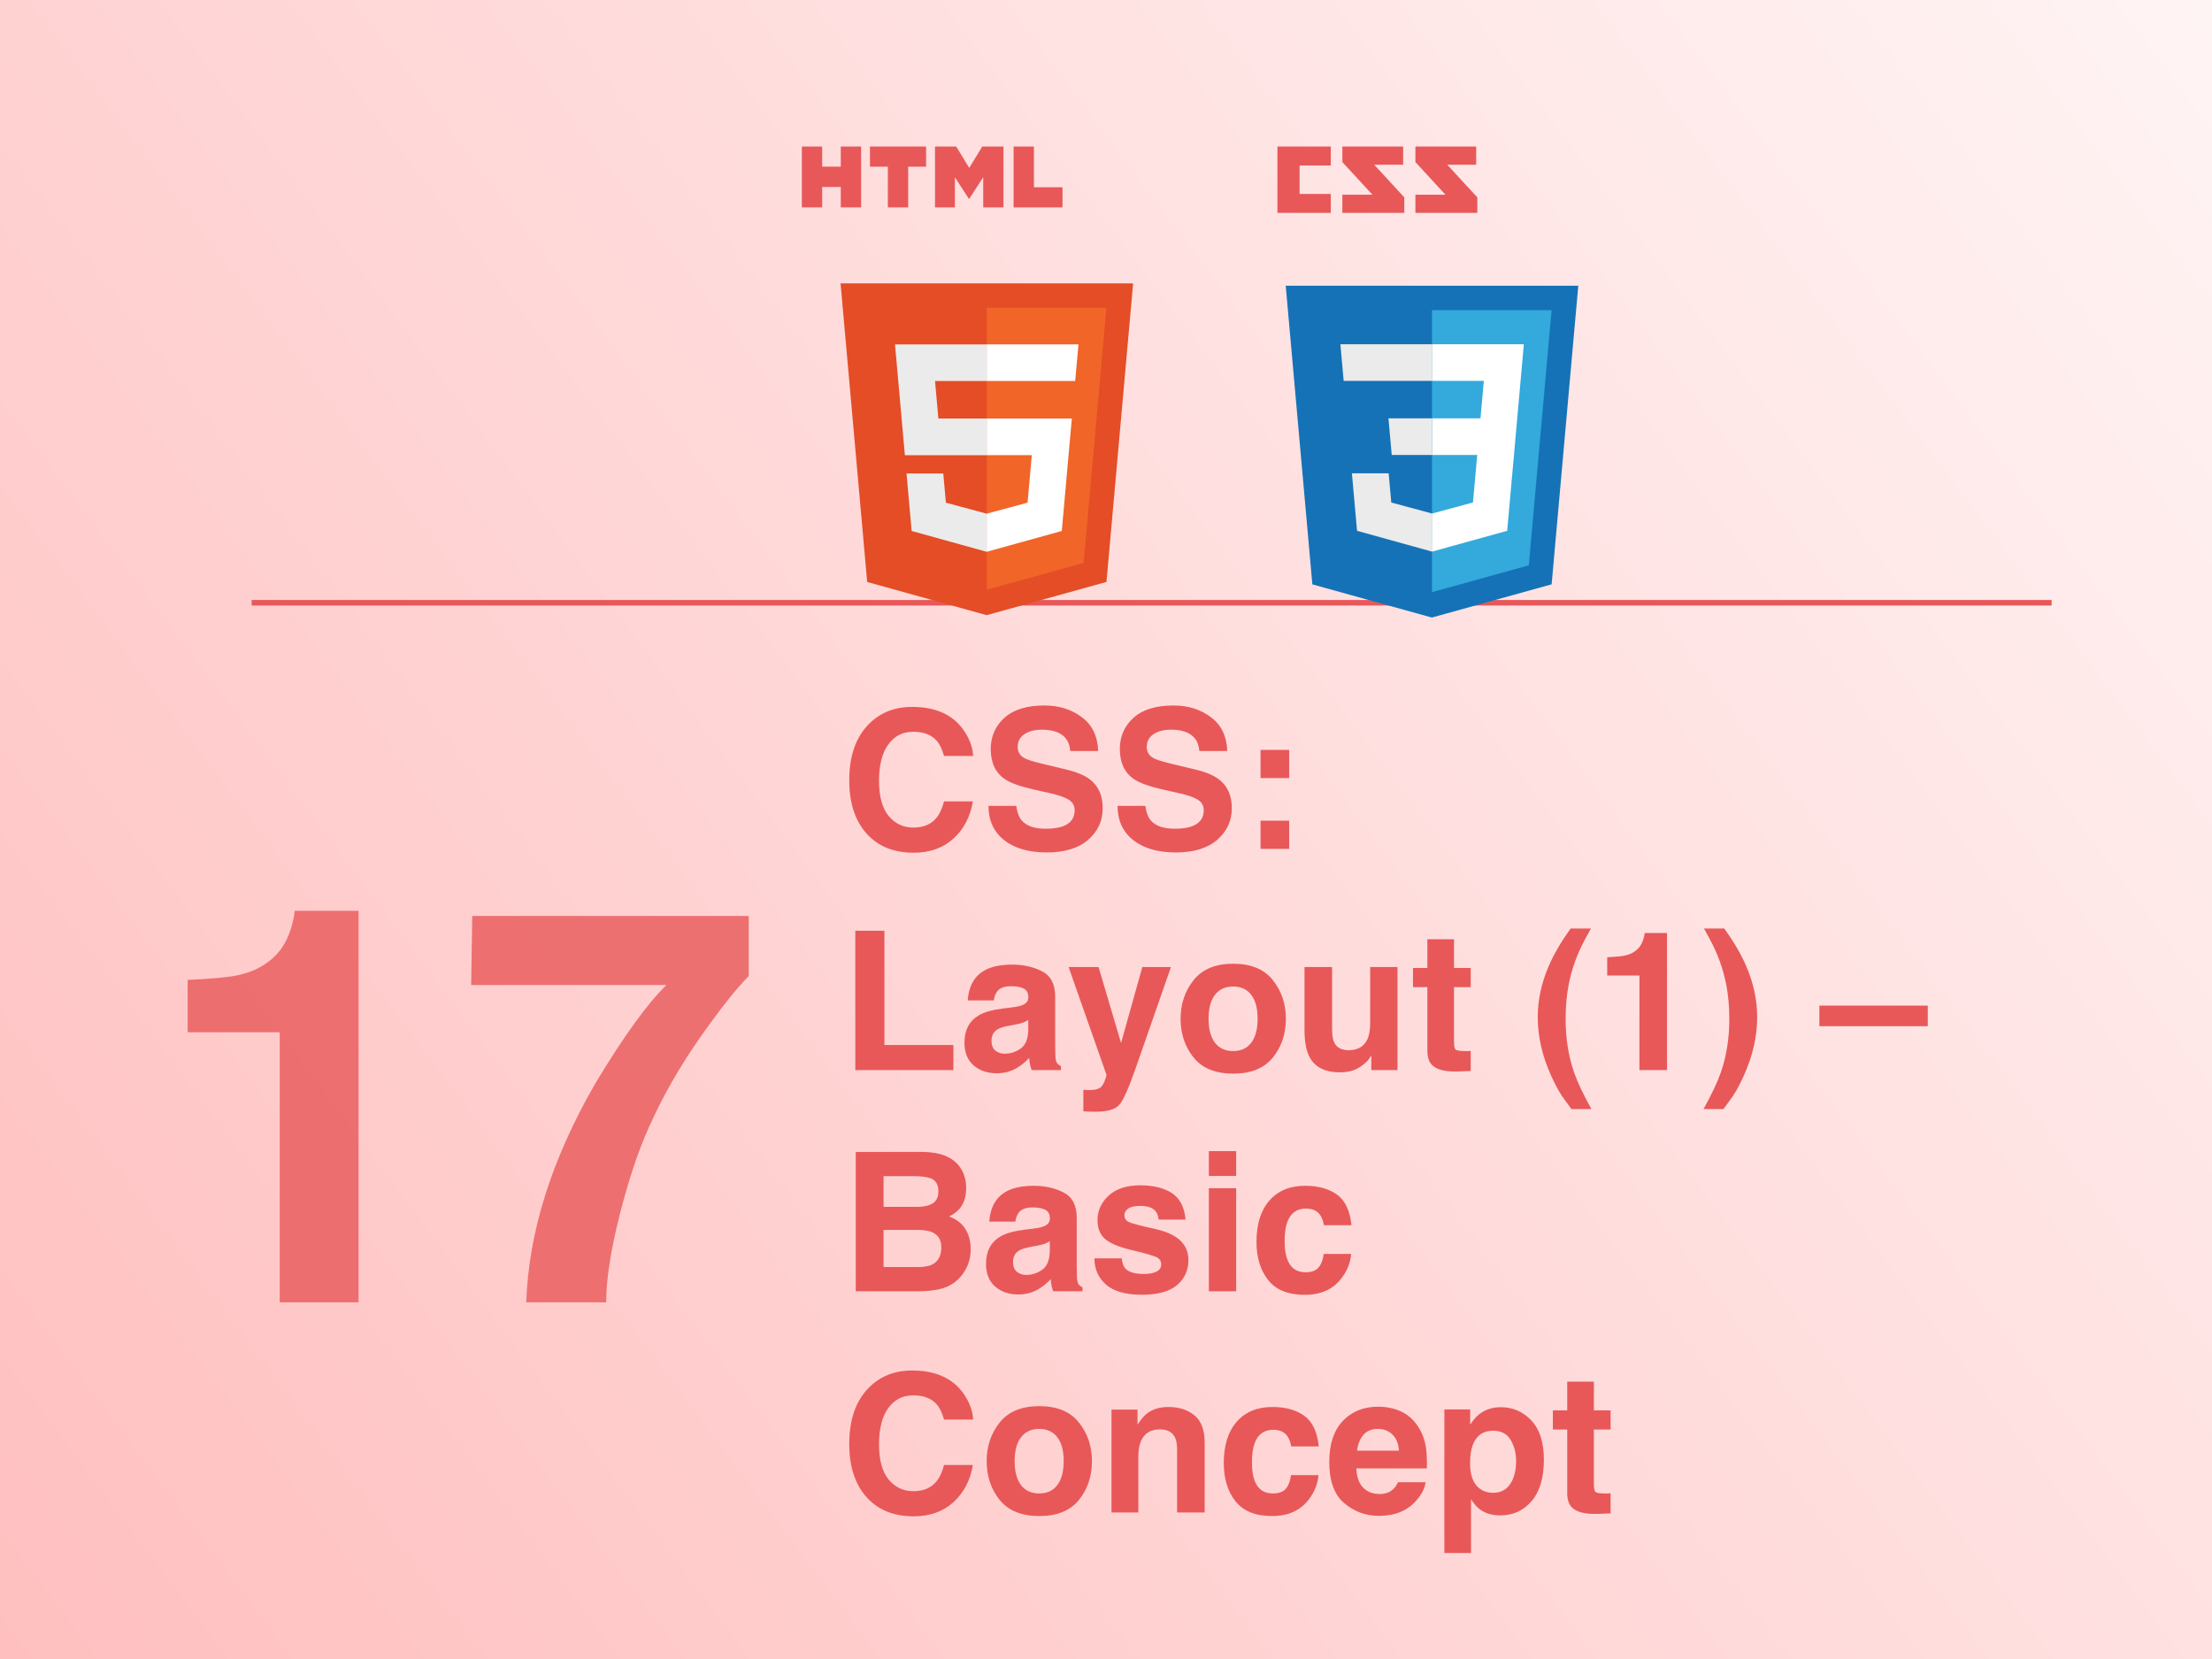 <svg width="800" height="600" viewBox="0 0 800 600" fill="none" xmlns="http://www.w3.org/2000/svg">
<rect width="800" height="600" fill="url(#paint0_linear_5189_12059)"/>
<line x1="91" y1="218" x2="742" y2="218" stroke="#E85859" stroke-width="2"/>
<path d="M129.684 471H101.168V373.344H67.867V354.398C76.656 354.008 82.809 353.422 86.324 352.641C91.923 351.404 96.481 348.93 99.996 345.219C102.405 342.68 104.228 339.294 105.465 335.062C106.181 332.523 106.539 330.635 106.539 329.398H129.684V471ZM253.414 374.906C245.992 385.453 239.775 396.326 234.762 407.523C230.79 416.312 227.21 427.055 224.02 439.75C220.829 452.445 219.234 462.862 219.234 471H190.328C191.174 445.609 199.508 419.21 215.328 391.801C225.549 374.809 234.111 362.96 241.012 356.254H170.406L170.797 331.254H270.797V353.031C266.63 357.133 260.836 364.424 253.414 374.906Z" fill="#E85859" fill-opacity="0.8"/>
<path d="M290 53H297.353V60.265H304.08V53H311.433V75H304.08V67.633H297.353V75H290V53ZM321.102 60.296H314.63V53H334.932V60.296H328.457V75H321.104L321.102 60.296ZM338.155 53H345.826L350.542 60.729L355.25 53H362.92V75H355.596V64.095L350.538 71.916H350.412L345.349 64.095V74.999H338.154L338.155 53ZM366.579 53H373.934V67.727H384.274V74.999H366.579V53Z" fill="#E85859"/>
<g filter="url(#filter0_d_5189_12059)">
<path d="M389.81 82.478L380.171 190.466L336.841 202.479L293.63 190.483L284 82.478H389.81Z" fill="#E44D26"/>
<path d="M336.905 193.296L371.918 183.589L380.156 91.309H336.905V193.296Z" fill="#F16529"/>
<path d="M318.165 117.802H336.904V104.562H303.689L304.006 108.117L307.262 144.619H336.905V131.367H319.376L318.165 117.802ZM321.151 151.236H307.853L309.709 172.034L336.843 179.561L336.904 179.545V165.768L336.846 165.783L322.094 161.8L321.153 151.236H321.151Z" fill="#EBEBEB"/>
<path d="M336.859 144.611H353.17L351.633 161.791L336.858 165.778V179.559L364.012 172.031L364.211 169.793L367.324 134.92L367.646 131.363H336.859V144.611ZM336.859 117.768V117.801H368.852L369.121 114.823L369.725 108.102L370.041 104.548H336.859V117.762V117.768Z" fill="white"/>
</g>
<path d="M533.881 59.583H523.425L534.299 71.383V77H511.903V70.423H522.775L511.903 58.623V53H533.881V59.583V59.583ZM507.463 59.583H497.007L507.88 71.383V77H485.483V70.423H496.357L485.483 58.623V53H507.463V59.583V59.583ZM481.303 59.852H470.02V70.148H481.303V77H462V53H481.303V59.852V59.852Z" fill="#E85859"/>
<g filter="url(#filter1_d_5189_12059)">
<path d="M454.63 191.347L445 83.344H550.808L541.17 191.329L497.839 203.344L454.63 191.347V191.347Z" fill="#1572B6"/>
<path d="M497.906 194.162L532.918 184.454L541.155 92.176H497.906V194.162Z" fill="#33A9DC"/>
<path d="M497.905 131.304H515.433L516.644 117.741H497.905V104.494H531.121L530.803 108.048L527.548 144.55H497.905V131.304V131.304Z" fill="white"/>
<path d="M497.984 165.706L497.926 165.722L483.174 161.738L482.23 151.174H468.935L470.791 171.972L497.924 179.504L497.986 179.486V165.706H497.984Z" fill="#EBEBEB"/>
<path d="M514.307 143.989L512.711 161.729L497.938 165.717V179.498L525.093 171.972L525.293 169.734L527.598 143.989H514.307V143.989Z" fill="white"/>
<path d="M497.951 104.494V117.739H465.955L465.689 114.763L465.086 108.048L464.769 104.494H497.951ZM497.905 131.306V144.552H483.339L483.074 141.575L482.47 134.859L482.152 131.306H497.905V131.306Z" fill="#EBEBEB"/>
</g>
<path d="M344.879 303.24C341.119 306.681 336.311 308.401 330.455 308.401C323.209 308.401 317.512 306.077 313.365 301.429C309.218 296.757 307.145 290.354 307.145 282.22C307.145 273.424 309.503 266.645 314.22 261.883C318.321 257.736 323.539 255.662 329.874 255.662C338.351 255.662 344.549 258.442 348.468 264.002C350.632 267.124 351.795 270.257 351.954 273.401H341.427C340.743 270.986 339.866 269.163 338.795 267.933C336.881 265.745 334.044 264.651 330.284 264.651C326.456 264.651 323.437 266.201 321.227 269.3C319.016 272.376 317.911 276.74 317.911 282.391C317.911 288.042 319.073 292.28 321.397 295.105C323.744 297.908 326.718 299.31 330.318 299.31C334.01 299.31 336.824 298.102 338.761 295.687C339.832 294.388 340.72 292.439 341.427 289.842H351.852C350.94 295.333 348.616 299.799 344.879 303.24ZM378.204 299.72C380.688 299.72 382.704 299.446 384.254 298.899C387.193 297.851 388.663 295.903 388.663 293.055C388.663 291.391 387.934 290.104 386.476 289.192C385.017 288.304 382.727 287.518 379.605 286.834L374.273 285.638C369.033 284.453 365.41 283.165 363.404 281.775C360.009 279.451 358.312 275.817 358.312 270.872C358.312 266.36 359.952 262.612 363.233 259.627C366.515 256.642 371.334 255.149 377.691 255.149C383.001 255.149 387.524 256.562 391.261 259.388C395.021 262.19 396.992 266.269 397.174 271.624H387.057C386.874 268.593 385.553 266.44 383.092 265.164C381.451 264.321 379.412 263.899 376.974 263.899C374.262 263.899 372.097 264.446 370.479 265.54C368.862 266.634 368.053 268.16 368.053 270.12C368.053 271.92 368.85 273.265 370.445 274.153C371.471 274.746 373.658 275.441 377.008 276.238L385.689 278.323C389.495 279.235 392.366 280.454 394.303 281.98C397.311 284.35 398.814 287.78 398.814 292.269C398.814 296.871 397.049 300.7 393.517 303.753C390.007 306.784 385.04 308.299 378.614 308.299C372.052 308.299 366.891 306.806 363.131 303.821C359.371 300.813 357.491 296.689 357.491 291.448H367.54C367.859 293.75 368.486 295.47 369.42 296.609C371.129 298.683 374.057 299.72 378.204 299.72ZM424.894 299.72C427.377 299.72 429.394 299.446 430.943 298.899C433.883 297.851 435.353 295.903 435.353 293.055C435.353 291.391 434.623 290.104 433.165 289.192C431.707 288.304 429.417 287.518 426.295 286.834L420.963 285.638C415.722 284.453 412.099 283.165 410.094 281.775C406.699 279.451 405.001 275.817 405.001 270.872C405.001 266.36 406.642 262.612 409.923 259.627C413.204 256.642 418.023 255.149 424.381 255.149C429.69 255.149 434.213 256.562 437.95 259.388C441.71 262.19 443.681 266.269 443.863 271.624H433.746C433.564 268.593 432.242 266.44 429.781 265.164C428.141 264.321 426.101 263.899 423.663 263.899C420.951 263.899 418.787 264.446 417.169 265.54C415.551 266.634 414.742 268.16 414.742 270.12C414.742 271.92 415.54 273.265 417.135 274.153C418.16 274.746 420.348 275.441 423.697 276.238L432.379 278.323C436.184 279.235 439.055 280.454 440.992 281.98C444 284.35 445.504 287.78 445.504 292.269C445.504 296.871 443.738 300.7 440.206 303.753C436.697 306.784 431.729 308.299 425.304 308.299C418.741 308.299 413.58 306.806 409.82 303.821C406.061 300.813 404.181 296.689 404.181 291.448H414.229C414.549 293.75 415.175 295.47 416.109 296.609C417.818 298.683 420.746 299.72 424.894 299.72ZM466.251 296.814V307H455.895V296.814H466.251ZM455.895 281.399V271.214H466.251V281.399H455.895ZM309.332 336.619H319.859V377.942H344.811V387H309.332V336.619ZM352.74 353.777C355.315 350.496 359.736 348.855 366.002 348.855C370.081 348.855 373.704 349.664 376.871 351.282C380.038 352.9 381.622 355.953 381.622 360.442V377.532C381.622 378.717 381.645 380.153 381.69 381.839C381.759 383.115 381.952 383.981 382.271 384.437C382.59 384.892 383.069 385.268 383.707 385.564V387H373.111C372.815 386.248 372.61 385.542 372.496 384.881C372.382 384.22 372.291 383.468 372.223 382.625C370.878 384.083 369.329 385.325 367.574 386.351C365.478 387.558 363.108 388.162 360.465 388.162C357.092 388.162 354.301 387.205 352.091 385.291C349.903 383.354 348.81 380.62 348.81 377.088C348.81 372.508 350.576 369.192 354.107 367.142C356.044 366.025 358.893 365.228 362.652 364.749L365.968 364.339C367.768 364.111 369.055 363.826 369.83 363.484C371.22 362.892 371.915 361.969 371.915 360.716C371.915 359.189 371.38 358.141 370.309 357.571C369.26 356.979 367.711 356.683 365.66 356.683C363.359 356.683 361.729 357.252 360.772 358.392C360.089 359.235 359.633 360.374 359.405 361.81H350.006C350.211 358.551 351.122 355.874 352.74 353.777ZM359.986 379.959C360.898 380.711 362.014 381.087 363.336 381.087C365.432 381.087 367.358 380.472 369.112 379.241C370.89 378.011 371.812 375.766 371.881 372.508V368.885C371.266 369.272 370.639 369.591 370.001 369.842C369.386 370.07 368.531 370.286 367.438 370.491L365.25 370.901C363.199 371.266 361.729 371.71 360.841 372.234C359.337 373.123 358.585 374.502 358.585 376.37C358.585 378.034 359.052 379.23 359.986 379.959ZM405.445 377.225L413.136 349.744H423.492L410.709 386.385C408.248 393.449 406.3 397.824 404.864 399.51C403.429 401.219 400.558 402.073 396.251 402.073C395.385 402.073 394.69 402.062 394.166 402.039C393.642 402.039 392.856 402.005 391.808 401.937V394.144L393.038 394.212C393.995 394.257 394.907 394.223 395.772 394.109C396.638 393.995 397.368 393.733 397.96 393.323C398.53 392.936 399.054 392.127 399.532 390.896C400.034 389.666 400.239 388.914 400.147 388.641L386.476 349.744H397.311L405.445 377.225ZM460.338 354.461C463.482 358.403 465.055 363.063 465.055 368.44C465.055 373.909 463.482 378.592 460.338 382.488C457.193 386.362 452.42 388.299 446.017 388.299C439.614 388.299 434.84 386.362 431.695 382.488C428.551 378.592 426.979 373.909 426.979 368.44C426.979 363.063 428.551 358.403 431.695 354.461C434.84 350.519 439.614 348.548 446.017 348.548C452.42 348.548 457.193 350.519 460.338 354.461ZM445.982 356.785C443.134 356.785 440.935 357.799 439.386 359.827C437.859 361.832 437.096 364.703 437.096 368.44C437.096 372.177 437.859 375.06 439.386 377.088C440.935 379.116 443.134 380.13 445.982 380.13C448.831 380.13 451.018 379.116 452.545 377.088C454.072 375.06 454.835 372.177 454.835 368.44C454.835 364.703 454.072 361.832 452.545 359.827C451.018 357.799 448.831 356.785 445.982 356.785ZM495.953 381.736C495.862 381.85 495.634 382.192 495.27 382.762C494.905 383.331 494.472 383.833 493.971 384.266C492.444 385.633 490.963 386.567 489.527 387.068C488.115 387.57 486.451 387.82 484.537 387.82C479.023 387.82 475.309 385.838 473.395 381.873C472.324 379.686 471.788 376.461 471.788 372.2V349.744H481.769V372.2C481.769 374.319 482.019 375.914 482.521 376.985C483.409 378.877 485.152 379.822 487.75 379.822C491.077 379.822 493.355 378.478 494.586 375.789C495.224 374.331 495.543 372.405 495.543 370.013V349.744H505.421V387H495.953V381.736ZM531.91 380.062V387.342L527.296 387.513C522.693 387.672 519.549 386.875 517.862 385.12C516.769 384.004 516.222 382.283 516.222 379.959V357.024H511.026V350.086H516.222V339.695H525.86V350.086H531.91V357.024H525.86V376.712C525.86 378.239 526.054 379.196 526.441 379.583C526.829 379.948 528.014 380.13 529.996 380.13C530.292 380.13 530.6 380.13 530.919 380.13C531.261 380.107 531.591 380.084 531.91 380.062ZM568.346 401.116L565.919 397.801C564.347 395.796 562.672 392.811 560.895 388.846C557.727 381.759 556.144 374.786 556.144 367.928C556.144 361.684 557.477 355.486 560.143 349.334C561.943 345.141 564.575 340.63 568.038 335.799H575.387L573.302 339.627C570.431 344.891 568.437 350.405 567.32 356.17C566.591 359.952 566.227 364.077 566.227 368.543C566.227 375.516 567.241 381.93 569.269 387.786C570.453 391.25 572.55 395.693 575.558 401.116H568.346ZM602.901 387H592.921V352.82H581.266V346.189C584.342 346.053 586.495 345.848 587.726 345.574C589.685 345.141 591.28 344.275 592.511 342.977C593.354 342.088 593.992 340.903 594.425 339.422C594.675 338.533 594.801 337.872 594.801 337.439H602.901V387ZM625.733 397.801L623.307 401.116H616.095C619.103 395.693 621.199 391.25 622.384 387.786C624.412 381.93 625.426 375.516 625.426 368.543C625.426 364.077 625.061 359.952 624.332 356.17C623.215 350.405 621.222 344.891 618.351 339.627L616.266 335.799H623.614C627.078 340.63 629.71 345.141 631.51 349.334C634.176 355.486 635.509 361.684 635.509 367.928C635.509 374.786 633.925 381.759 630.758 388.846C628.98 392.811 627.306 395.796 625.733 397.801ZM657.999 363.689H697.203V371.141H657.999V363.689ZM332.335 467H309.503V416.619H333.976C340.151 416.71 344.526 418.499 347.101 421.985C348.65 424.127 349.425 426.691 349.425 429.676C349.425 432.752 348.65 435.224 347.101 437.093C346.235 438.141 344.959 439.098 343.272 439.964C345.847 440.898 347.784 442.379 349.083 444.407C350.405 446.435 351.065 448.896 351.065 451.79C351.065 454.775 350.313 457.452 348.81 459.822C347.853 461.395 346.656 462.716 345.221 463.787C343.603 465.018 341.689 465.861 339.479 466.316C337.291 466.772 334.91 467 332.335 467ZM332.096 444.817H319.552V458.25H331.925C334.135 458.25 335.855 457.954 337.086 457.361C339.319 456.268 340.436 454.171 340.436 451.072C340.436 448.452 339.353 446.652 337.188 445.672C335.981 445.125 334.283 444.84 332.096 444.817ZM337.325 435.213C338.692 434.393 339.376 432.923 339.376 430.804C339.376 428.457 338.465 426.907 336.642 426.155C335.069 425.631 333.064 425.369 330.626 425.369H319.552V436.478H331.925C334.135 436.478 335.935 436.056 337.325 435.213ZM360.533 433.777C363.108 430.496 367.529 428.855 373.795 428.855C377.874 428.855 381.497 429.664 384.664 431.282C387.831 432.9 389.415 435.953 389.415 440.442V457.532C389.415 458.717 389.438 460.153 389.483 461.839C389.552 463.115 389.745 463.981 390.064 464.437C390.383 464.892 390.862 465.268 391.5 465.564V467H380.904C380.608 466.248 380.403 465.542 380.289 464.881C380.175 464.22 380.084 463.468 380.016 462.625C378.671 464.083 377.122 465.325 375.367 466.351C373.271 467.558 370.901 468.162 368.258 468.162C364.885 468.162 362.094 467.205 359.884 465.291C357.696 463.354 356.603 460.62 356.603 457.088C356.603 452.508 358.368 449.192 361.9 447.142C363.837 446.025 366.686 445.228 370.445 444.749L373.761 444.339C375.561 444.111 376.848 443.826 377.623 443.484C379.013 442.892 379.708 441.969 379.708 440.716C379.708 439.189 379.173 438.141 378.102 437.571C377.053 436.979 375.504 436.683 373.453 436.683C371.152 436.683 369.522 437.252 368.565 438.392C367.882 439.235 367.426 440.374 367.198 441.81H357.799C358.004 438.551 358.915 435.874 360.533 433.777ZM367.779 459.959C368.691 460.711 369.807 461.087 371.129 461.087C373.225 461.087 375.151 460.472 376.905 459.241C378.683 458.011 379.605 455.766 379.674 452.508V448.885C379.059 449.272 378.432 449.591 377.794 449.842C377.179 450.07 376.324 450.286 375.23 450.491L373.043 450.901C370.992 451.266 369.522 451.71 368.634 452.234C367.13 453.123 366.378 454.502 366.378 456.37C366.378 458.034 366.845 459.23 367.779 459.959ZM423.766 431.453C426.682 433.322 428.357 436.535 428.79 441.092H419.049C418.912 439.839 418.559 438.847 417.989 438.118C416.918 436.797 415.095 436.136 412.521 436.136C410.401 436.136 408.886 436.466 407.975 437.127C407.086 437.788 406.642 438.562 406.642 439.451C406.642 440.568 407.12 441.377 408.077 441.878C409.034 442.402 412.418 443.302 418.229 444.578C422.102 445.49 425.007 446.868 426.944 448.714C428.858 450.582 429.815 452.918 429.815 455.721C429.815 459.412 428.437 462.431 425.68 464.778C422.945 467.103 418.707 468.265 412.965 468.265C407.109 468.265 402.779 467.034 399.977 464.573C397.197 462.09 395.807 458.934 395.807 455.105H405.685C405.89 456.837 406.334 458.068 407.018 458.797C408.225 460.096 410.458 460.745 413.717 460.745C415.631 460.745 417.146 460.46 418.263 459.891C419.402 459.321 419.972 458.466 419.972 457.327C419.972 456.233 419.516 455.402 418.604 454.832C417.693 454.262 414.309 453.283 408.453 451.893C404.238 450.844 401.264 449.534 399.532 447.962C397.8 446.412 396.935 444.179 396.935 441.263C396.935 437.822 398.279 434.871 400.968 432.41C403.679 429.926 407.485 428.685 412.384 428.685C417.032 428.685 420.826 429.607 423.766 431.453ZM447.076 429.744V467H437.198V429.744H447.076ZM447.076 416.312V425.301H437.198V416.312H447.076ZM488.775 443.108H478.795C478.613 441.718 478.146 440.465 477.394 439.349C476.3 437.845 474.602 437.093 472.301 437.093C469.02 437.093 466.775 438.722 465.567 441.98C464.929 443.712 464.61 446.014 464.61 448.885C464.61 451.619 464.929 453.818 465.567 455.481C466.729 458.58 468.917 460.13 472.13 460.13C474.409 460.13 476.026 459.515 476.983 458.284C477.94 457.054 478.521 455.459 478.727 453.499H488.673C488.445 456.461 487.374 459.264 485.46 461.907C482.407 466.168 477.883 468.299 471.891 468.299C465.898 468.299 461.489 466.521 458.663 462.967C455.838 459.412 454.425 454.798 454.425 449.124C454.425 442.721 455.986 437.742 459.107 434.188C462.229 430.633 466.536 428.855 472.027 428.855C476.699 428.855 480.515 429.904 483.478 432C486.463 434.096 488.229 437.799 488.775 443.108ZM344.879 543.24C341.119 546.681 336.311 548.401 330.455 548.401C323.209 548.401 317.512 546.077 313.365 541.429C309.218 536.757 307.145 530.354 307.145 522.22C307.145 513.424 309.503 506.645 314.22 501.883C318.321 497.736 323.539 495.662 329.874 495.662C338.351 495.662 344.549 498.442 348.468 504.002C350.632 507.124 351.795 510.257 351.954 513.401H341.427C340.743 510.986 339.866 509.163 338.795 507.933C336.881 505.745 334.044 504.651 330.284 504.651C326.456 504.651 323.437 506.201 321.227 509.3C319.016 512.376 317.911 516.74 317.911 522.391C317.911 528.042 319.073 532.28 321.397 535.105C323.744 537.908 326.718 539.31 330.318 539.31C334.01 539.31 336.824 538.102 338.761 535.687C339.832 534.388 340.72 532.439 341.427 529.842H351.852C350.94 535.333 348.616 539.799 344.879 543.24ZM390.201 514.461C393.346 518.403 394.918 523.063 394.918 528.44C394.918 533.909 393.346 538.592 390.201 542.488C387.057 546.362 382.283 548.299 375.88 548.299C369.477 548.299 364.703 546.362 361.559 542.488C358.414 538.592 356.842 533.909 356.842 528.44C356.842 523.063 358.414 518.403 361.559 514.461C364.703 510.519 369.477 508.548 375.88 508.548C382.283 508.548 387.057 510.519 390.201 514.461ZM375.846 516.785C372.997 516.785 370.799 517.799 369.249 519.827C367.722 521.832 366.959 524.703 366.959 528.44C366.959 532.177 367.722 535.06 369.249 537.088C370.799 539.116 372.997 540.13 375.846 540.13C378.694 540.13 380.882 539.116 382.408 537.088C383.935 535.06 384.698 532.177 384.698 528.44C384.698 524.703 383.935 521.832 382.408 519.827C380.882 517.799 378.694 516.785 375.846 516.785ZM419.459 516.956C416.155 516.956 413.888 518.357 412.657 521.16C412.019 522.641 411.7 524.533 411.7 526.834V547H401.993V509.812H411.393V515.247C412.646 513.333 413.831 511.954 414.947 511.111C416.952 509.607 419.493 508.855 422.569 508.855C426.42 508.855 429.565 509.869 432.003 511.897C434.464 513.903 435.694 517.241 435.694 521.912V547H425.714V524.339C425.714 522.379 425.452 520.875 424.928 519.827C423.971 517.913 422.148 516.956 419.459 516.956ZM476.949 523.108H466.969C466.786 521.718 466.319 520.465 465.567 519.349C464.474 517.845 462.776 517.093 460.475 517.093C457.193 517.093 454.949 518.722 453.741 521.98C453.103 523.712 452.784 526.014 452.784 528.885C452.784 531.619 453.103 533.818 453.741 535.481C454.903 538.58 457.091 540.13 460.304 540.13C462.582 540.13 464.2 539.515 465.157 538.284C466.114 537.054 466.695 535.459 466.9 533.499H476.847C476.619 536.461 475.548 539.264 473.634 541.907C470.58 546.168 466.057 548.299 460.064 548.299C454.072 548.299 449.662 546.521 446.837 542.967C444.011 539.412 442.599 534.798 442.599 529.124C442.599 522.721 444.16 517.742 447.281 514.188C450.403 510.633 454.71 508.855 460.201 508.855C464.872 508.855 468.689 509.904 471.651 512C474.636 514.096 476.402 517.799 476.949 523.108ZM515.572 536.062C515.322 538.273 514.171 540.517 512.12 542.796C508.93 546.419 504.464 548.23 498.722 548.23C493.982 548.23 489.801 546.704 486.178 543.65C482.555 540.597 480.743 535.63 480.743 528.748C480.743 522.299 482.372 517.355 485.631 513.914C488.912 510.473 493.162 508.753 498.38 508.753C501.479 508.753 504.27 509.334 506.754 510.496C509.238 511.658 511.288 513.493 512.906 515.999C514.365 518.209 515.31 520.773 515.743 523.689C515.994 525.398 516.096 527.859 516.051 531.072H490.553C490.689 534.809 491.863 537.43 494.073 538.934C495.418 539.868 497.035 540.335 498.927 540.335C500.932 540.335 502.561 539.765 503.814 538.626C504.498 538.011 505.102 537.156 505.626 536.062H515.572ZM505.934 524.646C505.774 522.072 504.988 520.123 503.575 518.802C502.185 517.457 500.453 516.785 498.38 516.785C496.124 516.785 494.369 517.492 493.116 518.904C491.886 520.317 491.111 522.231 490.792 524.646H505.934ZM553.854 513.743C556.861 516.956 558.365 521.673 558.365 527.894C558.365 534.456 556.884 539.458 553.922 542.898C550.982 546.339 547.188 548.06 542.54 548.06C539.578 548.06 537.117 547.319 535.157 545.838C534.086 545.018 533.038 543.821 532.013 542.249V561.663H522.374V509.744H531.705V515.247C532.753 513.629 533.87 512.353 535.055 511.419C537.219 509.756 539.794 508.924 542.779 508.924C547.132 508.924 550.823 510.53 553.854 513.743ZM548.316 528.372C548.316 525.501 547.656 522.96 546.334 520.75C545.035 518.54 542.916 517.435 539.977 517.435C536.445 517.435 534.018 519.109 532.696 522.459C532.013 524.236 531.671 526.492 531.671 529.227C531.671 533.556 532.822 536.598 535.123 538.353C536.49 539.378 538.108 539.891 539.977 539.891C542.688 539.891 544.75 538.842 546.163 536.746C547.599 534.65 548.316 531.858 548.316 528.372ZM582.496 540.062V547.342L577.882 547.513C573.279 547.672 570.134 546.875 568.448 545.12C567.354 544.004 566.808 542.283 566.808 539.959V517.024H561.612V510.086H566.808V499.695H576.446V510.086H582.496V517.024H576.446V536.712C576.446 538.239 576.64 539.196 577.027 539.583C577.415 539.948 578.6 540.13 580.582 540.13C580.878 540.13 581.186 540.13 581.505 540.13C581.847 540.107 582.177 540.084 582.496 540.062Z" fill="#E85859"/>
<defs>
<filter id="filter0_d_5189_12059" x="204" y="2.479" width="305.81" height="320" filterUnits="userSpaceOnUse" color-interpolation-filters="sRGB">
<feFlood flood-opacity="0" result="BackgroundImageFix"/>
<feColorMatrix in="SourceAlpha" type="matrix" values="0 0 0 0 0 0 0 0 0 0 0 0 0 0 0 0 0 0 127 0" result="hardAlpha"/>
<feOffset dx="20" dy="20"/>
<feGaussianBlur stdDeviation="50"/>
<feComposite in2="hardAlpha" operator="out"/>
<feColorMatrix type="matrix" values="0 0 0 0 0 0 0 0 0 0 0 0 0 0 0 0 0 0 0.25 0"/>
<feBlend mode="normal" in2="BackgroundImageFix" result="effect1_dropShadow_5189_12059"/>
<feBlend mode="normal" in="SourceGraphic" in2="effect1_dropShadow_5189_12059" result="shape"/>
</filter>
<filter id="filter1_d_5189_12059" x="365" y="3.344" width="305.808" height="320" filterUnits="userSpaceOnUse" color-interpolation-filters="sRGB">
<feFlood flood-opacity="0" result="BackgroundImageFix"/>
<feColorMatrix in="SourceAlpha" type="matrix" values="0 0 0 0 0 0 0 0 0 0 0 0 0 0 0 0 0 0 127 0" result="hardAlpha"/>
<feOffset dx="20" dy="20"/>
<feGaussianBlur stdDeviation="50"/>
<feComposite in2="hardAlpha" operator="out"/>
<feColorMatrix type="matrix" values="0 0 0 0 0 0 0 0 0 0 0 0 0 0 0 0 0 0 0.25 0"/>
<feBlend mode="normal" in2="BackgroundImageFix" result="effect1_dropShadow_5189_12059"/>
<feBlend mode="normal" in="SourceGraphic" in2="effect1_dropShadow_5189_12059" result="shape"/>
</filter>
<linearGradient id="paint0_linear_5189_12059" x1="800" y1="0" x2="1.78814e-05" y2="600" gradientUnits="userSpaceOnUse">
<stop stop-color="#FFF4F4"/>
<stop offset="1" stop-color="#FFBFBF"/>
</linearGradient>
</defs>
</svg>
